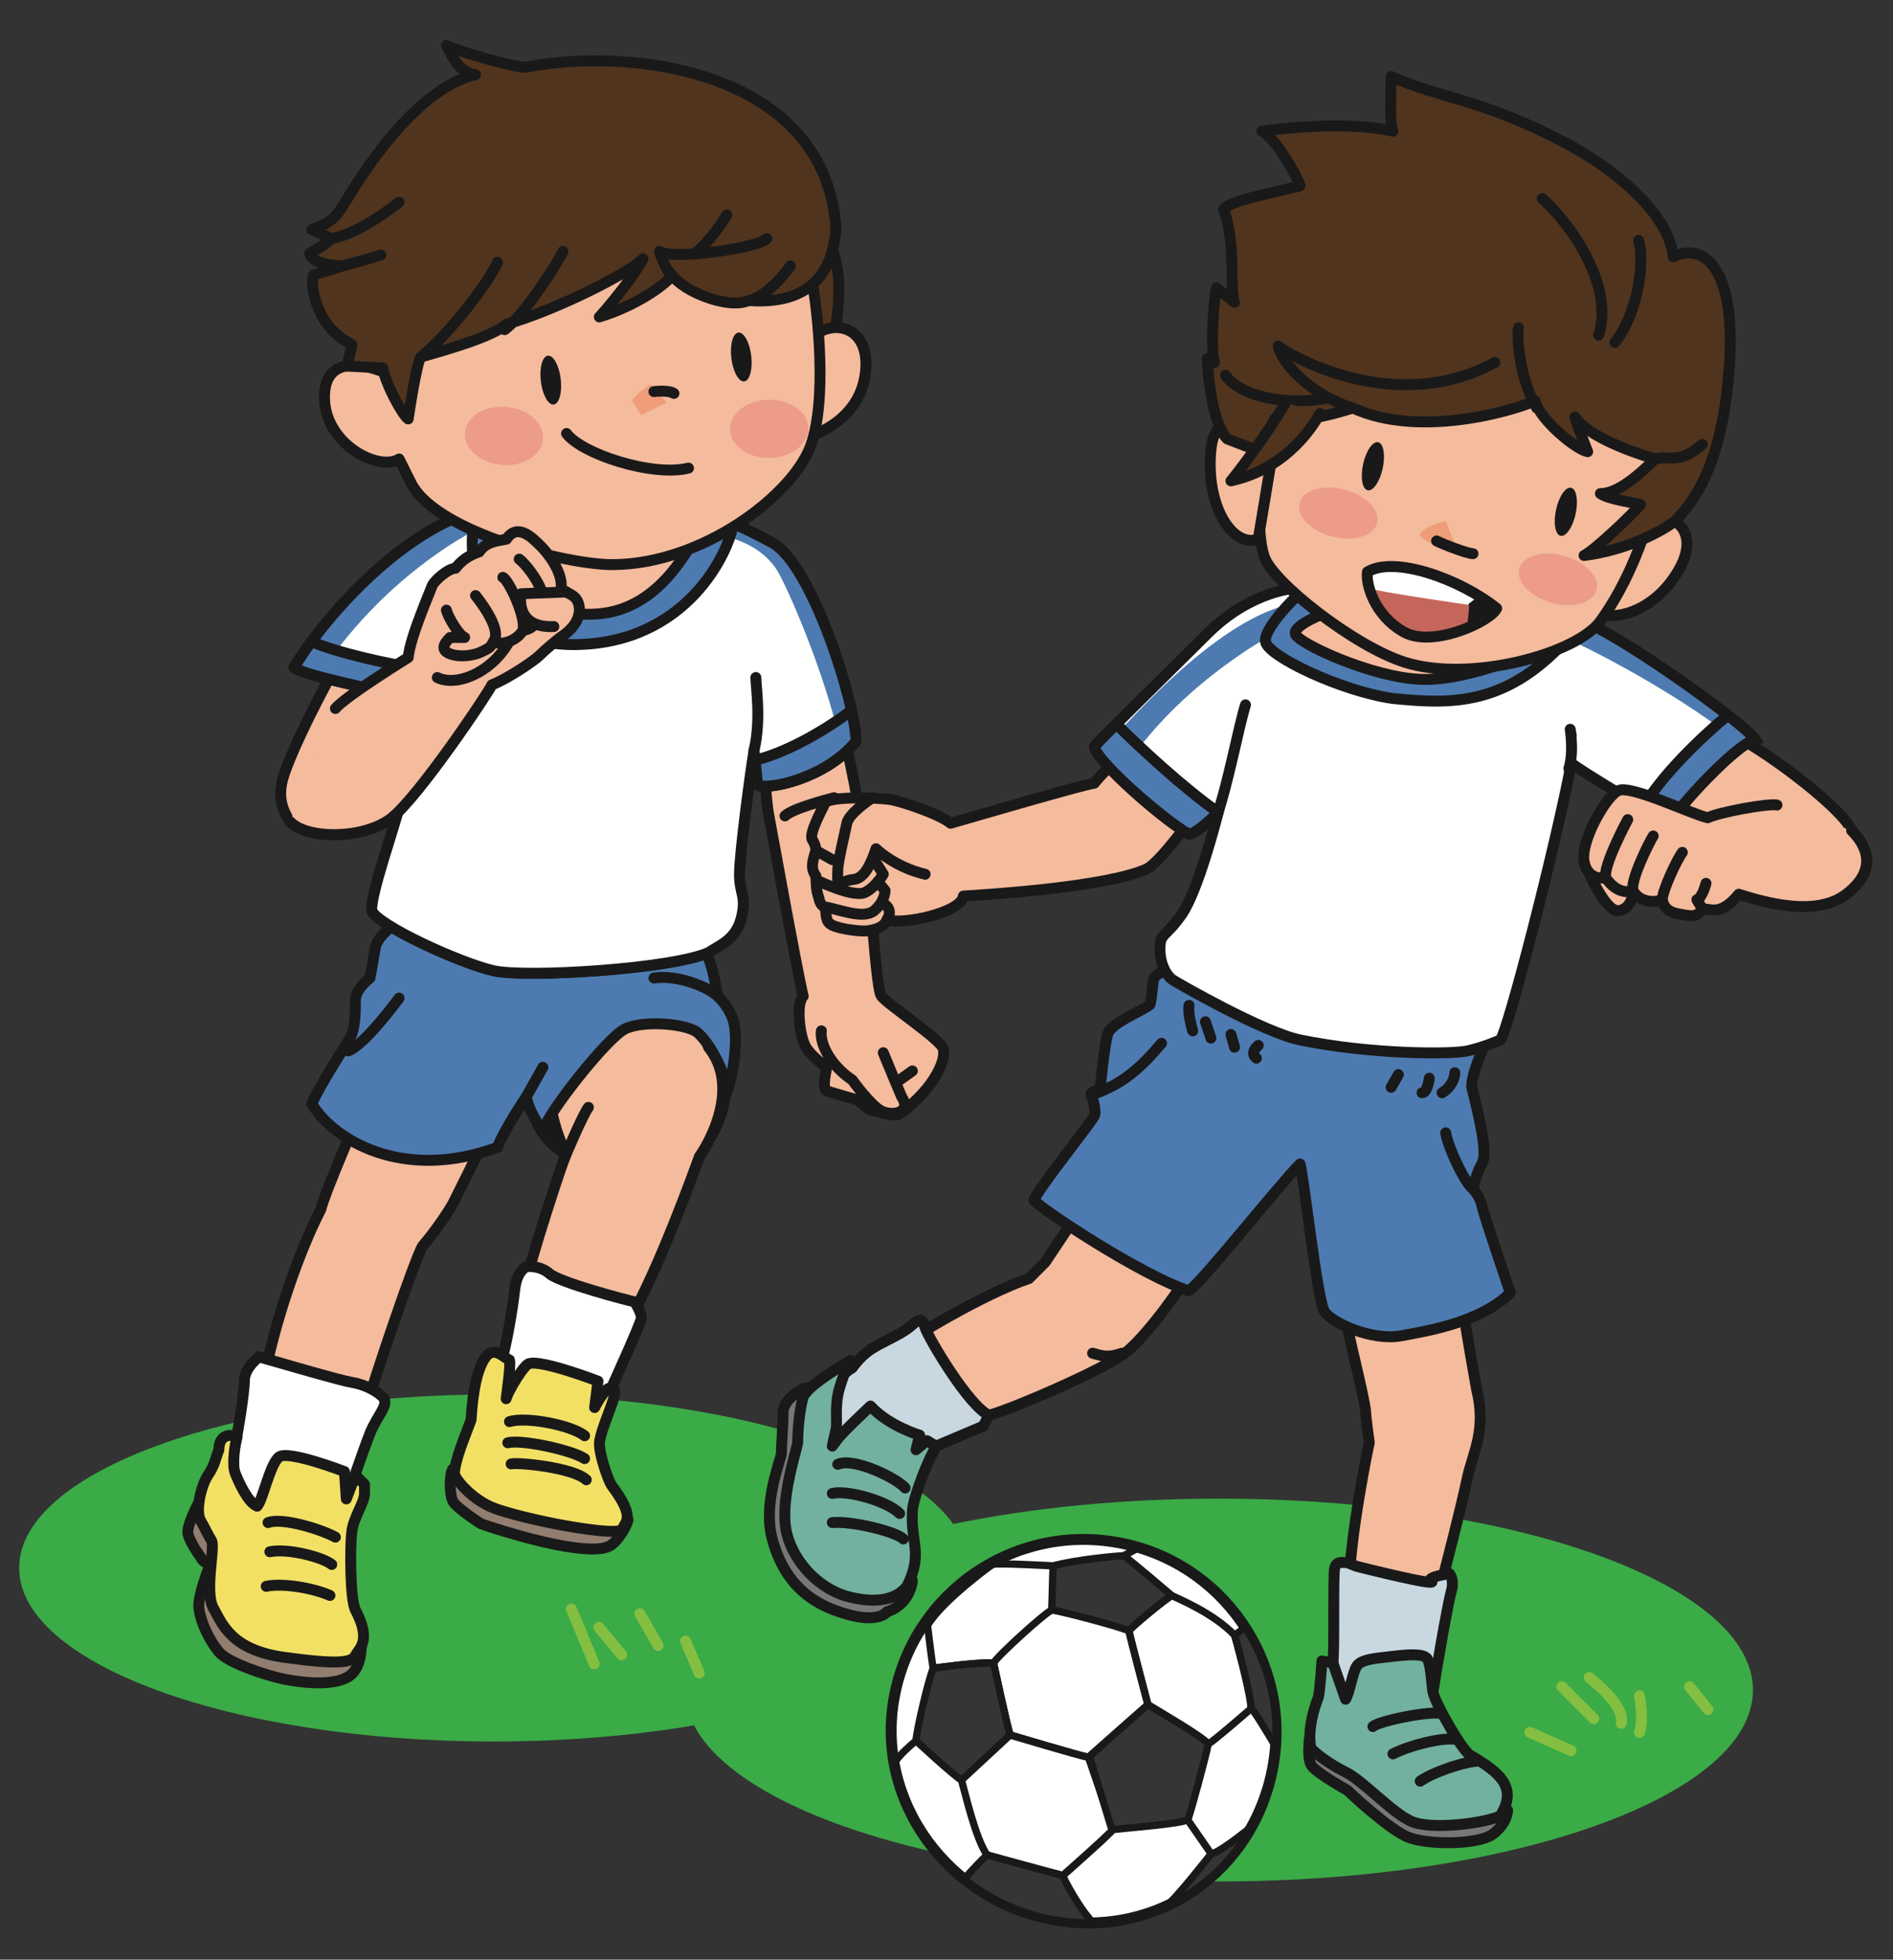 <?xml version="1.0" encoding="UTF-8"?>
<!DOCTYPE svg PUBLIC "-//W3C//DTD SVG 1.1//EN" "http://www.w3.org/Graphics/SVG/1.1/DTD/svg11.dtd">
<svg version="1.1" xmlns="http://www.w3.org/2000/svg" xmlns:xlink="http://www.w3.org/1999/xlink" x="0" y="0" width="260" height="269" viewBox="0, 0, 260, 269">
  <rect x="0" y="0" width="260" height="269" fill="#333333" stroke="none"/>
  <g id="Layer_1">
    <path d="M133.022,215.234 C133.022,228.39 103.833,239.055 67.826,239.055 C31.82,239.055 2.631,228.39 2.631,215.234 C2.631,202.077 31.82,191.413 67.826,191.413 C103.833,191.413 133.022,202.077 133.022,215.234" fill="#3AAB47"/>
    <path d="M240.765,231.994 C240.765,246.505 207.929,258.267 167.422,258.267 C126.916,258.267 94.08,246.505 94.08,231.994 C94.08,217.482 126.916,205.72 167.422,205.72 C207.929,205.72 240.765,217.482 240.765,231.994" fill="#3AAB47"/>
    <path d="M78.483,220.876 L81.618,228.398 M82.245,223.383 L85.379,227.144 M87.887,221.503 L90.394,225.891 M94.155,225.264 L96.036,229.652 M214.517,231.533 L218.905,235.921 M218.278,230.279 C218.278,230.279 223.293,234.04 222.666,236.548 M225.173,232.787 C225.173,232.787 225.8,235.921 225.173,237.801 M210.128,237.801 L215.771,240.309 M232.069,231.533 L234.577,234.667" fill-opacity="0" stroke="#84BF41" stroke-width="1.5" stroke-linecap="round" stroke-linejoin="round"/>
    <path d="M66.315,156.755 C66.065,157.505 62.815,164.005 62.315,165.005 C61.815,166.005 59.815,169.005 58.065,171.005 C57.065,172.505 51.315,189.505 50.065,194.005 C48.315,194.005 36.315,190.005 36.315,190.005 C36.065,188.505 39.315,175.255 44.065,166.005 C44.565,163.755 49.815,151.755 50.065,151.005 C51.065,151.255 65.065,157.255 66.315,156.755" fill="#F4BB9D"/>
    <path d="M66.315,156.755 C66.065,157.505 62.815,164.005 62.315,165.005 C61.815,166.005 59.815,169.005 58.065,171.005 C57.065,172.505 51.315,189.505 50.065,194.005 C48.315,194.005 36.315,190.005 36.315,190.005 C36.065,188.505 39.315,175.255 44.065,166.005 C44.565,163.755 49.815,151.755 50.065,151.005 C51.065,151.255 65.065,157.255 66.315,156.755 z" fill-opacity="0" stroke="#1A1919" stroke-width="1.5" stroke-linecap="round" stroke-linejoin="round"/>
    <path d="M35.565,186.255 C35.565,186.255 33.565,187.755 33.565,189.505 C33.565,191.255 32.565,197.255 32.315,198.255 C32.065,199.255 31.565,203.755 31.565,204.755 C31.565,205.755 35.065,211.505 36.565,211.255 C38.065,211.005 45.815,211.005 46.065,210.255 C46.315,209.505 49.815,199.255 50.815,196.755 C51.815,194.255 53.565,192.755 52.565,191.755 C51.565,190.755 49.815,190.005 48.315,189.755 C46.815,189.505 40.815,187.755 39.065,187.255 C37.315,186.755 35.565,186.255 35.565,186.255" fill="#FFFFFE"/>
    <path d="M35.565,186.255 C35.565,186.255 33.565,187.755 33.565,189.505 C33.565,191.255 32.565,197.255 32.315,198.255 C32.065,199.255 31.565,203.755 31.565,204.755 C31.565,205.755 35.065,211.505 36.565,211.255 C38.065,211.005 45.815,211.005 46.065,210.255 C46.315,209.505 49.815,199.255 50.815,196.755 C51.815,194.255 53.565,192.755 52.565,191.755 C51.565,190.755 49.815,190.005 48.315,189.755 C46.815,189.505 40.815,187.755 39.065,187.255 C37.315,186.755 35.565,186.255 35.565,186.255 z" fill-opacity="0" stroke="#1A1919" stroke-width="1.5"/>
    <path d="M73.815,154.255 C73.815,154.255 75.065,157.505 79.065,159.005 C80.565,159.505 95.565,159.505 97.815,155.755 C100.065,152.005 100.065,146.505 99.815,145.755 C99.565,145.005 75.815,142.505 75.315,143.255 C74.815,144.005 72.565,149.005 73.815,154.255" fill="#1A1919"/>
    <path d="M73.815,154.255 C73.815,154.255 75.065,157.505 79.065,159.005 C80.565,159.505 95.565,159.505 97.815,155.755 C100.065,152.005 100.065,146.505 99.815,145.755 C99.565,145.005 75.815,142.505 75.315,143.255 C74.815,144.005 72.565,149.005 73.815,154.255 z" fill-opacity="0" stroke="#1A1919" stroke-width="1.5" stroke-linecap="round" stroke-linejoin="round"/>
    <path d="M75.315,149.755 C75.315,150.755 76.315,156.005 77.815,158.255 C77.315,159.255 72.815,173.005 72.065,176.755 C74.065,179.505 84.315,181.755 86.315,181.505 C89.565,175.755 93.065,167.005 96.065,158.755 C97.815,156.255 101.565,149.005 97.315,143.755 C96.815,142.255 95.065,137.755 93.065,137.755 C91.065,137.755 79.565,133.005 75.315,149.755" fill="#F4BB9D"/>
    <path d="M75.315,149.755 C75.315,150.755 76.315,156.005 77.815,158.255 C77.315,159.255 72.815,173.005 72.065,176.755 C74.065,179.505 84.315,181.755 86.315,181.505 C89.565,175.755 93.065,167.005 96.065,158.755 C97.815,156.255 101.565,149.005 97.315,143.755 C96.815,142.255 95.065,137.755 93.065,137.755 C91.065,137.755 79.565,133.005 75.315,149.755 z" fill-opacity="0" stroke="#1A1919" stroke-width="1.5" stroke-linecap="round" stroke-linejoin="round"/>
    <path d="M54.565,126.505 C54.565,126.505 51.815,128.505 51.565,130.005 C51.315,131.505 50.815,134.255 50.815,134.255 C50.815,134.255 48.815,135.755 48.815,137.255 C48.815,138.755 48.815,141.255 48.065,142.505 C47.315,143.755 44.065,148.755 42.815,151.505 C45.815,156.505 55.315,162.255 68.315,157.505 C69.065,155.505 71.315,152.005 72.315,150.505 C72.315,151.505 73.565,154.005 74.565,155.255 C75.065,153.005 83.315,142.505 85.815,141.255 C88.315,140.005 94.315,140.505 95.815,141.755 C97.315,143.005 99.815,147.255 99.815,150.005 C100.815,147.255 101.315,142.755 100.815,140.505 C100.315,138.255 98.565,136.755 98.565,136.755 C98.315,135.505 97.815,131.505 96.315,129.755 C95.065,129.755 54.565,126.505 54.565,126.505" fill="#4D7BB1"/>
    <path d="M54.565,126.505 C54.565,126.505 51.815,128.505 51.565,130.005 C51.315,131.505 50.815,134.255 50.815,134.255 C50.815,134.255 48.815,135.755 48.815,137.255 C48.815,138.755 48.815,141.255 48.065,142.505 C47.315,143.755 44.065,148.755 42.815,151.505 C45.815,156.505 55.315,162.255 68.315,157.505 C69.065,155.505 71.315,152.005 72.315,150.505 C72.315,151.505 73.565,154.005 74.565,155.255 C75.065,153.005 83.315,142.505 85.815,141.255 C88.315,140.005 94.315,140.505 95.815,141.755 C97.315,143.005 99.815,147.255 99.815,150.005 C100.815,147.255 101.315,142.755 100.815,140.505 C100.315,138.255 98.565,136.755 98.565,136.755 C98.315,135.505 97.815,131.505 96.315,129.755 C95.065,129.755 54.565,126.505 54.565,126.505 z M54.815,137.005 C54.815,137.005 50.065,143.505 47.815,144.255 M74.565,146.505 L72.315,150.505 M89.815,134.255 C93.065,133.755 97.315,135.505 98.565,136.755 M80.815,152.005 C80.065,153.005 77.815,158.255 77.315,159.505" fill-opacity="0" stroke="#1A1919" stroke-width="1.5" stroke-linecap="round" stroke-linejoin="round"/>
    <path d="M68.829,186.926 C69.517,184.993 70.434,179.43 70.664,177.255 C70.893,175.079 71.581,174.352 72.269,173.87 C72.269,173.87 74.104,173.628 75.479,174.837 C76.855,176.046 86.029,178.464 87.176,178.706 C87.176,178.706 88.093,180.157 88.093,180.882 C88.093,181.607 83.277,192.005 82.36,194.18 C81.442,196.357 72.04,194.18 70.434,193.939 C68.829,193.698 67.912,191.038 67.912,190.312 C67.912,189.587 68.829,186.926 68.829,186.926" fill="#FFFFFE"/>
    <path d="M68.829,186.926 C69.517,184.993 70.434,179.43 70.664,177.255 C70.893,175.079 71.581,174.352 72.269,173.87 C72.269,173.87 74.104,173.628 75.479,174.837 C76.855,176.046 86.029,178.464 87.176,178.706 C87.176,178.706 88.093,180.157 88.093,180.882 C88.093,181.607 83.277,192.005 82.36,194.18 C81.442,196.357 72.04,194.18 70.434,193.939 C68.829,193.698 67.912,191.038 67.912,190.312 C67.912,189.587 68.829,186.926 68.829,186.926 z" fill-opacity="0" stroke="#1A1919" stroke-width="1.5"/>
    <path d="M62.178,201.676 C61.719,202.402 61.719,205.062 62.178,206.029 C62.637,206.997 66.077,209.173 66.077,209.173 C66.077,209.173 71.581,211.107 76.626,212.074 C81.671,213.042 83.277,212.558 83.965,212.074 C84.653,211.59 85.8,210.14 86.258,208.689 C86.717,207.238 63.096,200.71 62.178,201.676" fill="#917E70"/>
    <path d="M62.178,201.676 C61.719,202.402 61.719,205.062 62.178,206.029 C62.637,206.997 66.077,209.173 66.077,209.173 C66.077,209.173 71.581,211.107 76.626,212.074 C81.671,213.042 83.277,212.558 83.965,212.074 C84.653,211.59 85.8,210.14 86.258,208.689 C86.717,207.238 63.096,200.71 62.178,201.676 z" fill-opacity="0" stroke="#1A1919" stroke-width="1.5" stroke-linecap="round" stroke-linejoin="round"/>
    <path d="M69.975,186.684 C69.288,186.443 67.912,184.751 66.765,186.202 C65.618,187.652 64.93,190.796 64.701,194.907 C64.013,196.84 62.407,200.467 62.407,202.402 C63.096,203.852 65.159,205.788 67.224,206.755 C69.288,207.721 74.791,208.93 77.544,209.415 C80.295,209.898 84.882,210.624 85.57,209.898 C85.57,208.93 87.634,208.689 83.965,203.852 C83.506,203.128 82.13,199.258 82.36,197.807 C82.589,196.357 83.735,193.698 84.194,192.247 C84.653,190.796 84.424,190.553 83.735,190.553 C83.047,190.553 81.671,193.214 81.671,193.214 L82.13,189.587 C82.13,189.587 74.562,186.684 72.728,187.169 C72.04,187.169 69.746,191.038 69.517,192.005 C69.517,192.005 70.205,187.169 69.975,186.684" fill="#F2E065"/>
    <path d="M69.975,186.684 C69.288,186.443 67.912,184.751 66.765,186.202 C65.618,187.652 64.93,190.796 64.701,194.907 C64.013,196.84 62.407,200.467 62.407,202.402 C63.096,203.852 65.159,205.788 67.224,206.755 C69.288,207.721 74.791,208.93 77.544,209.415 C80.295,209.898 84.882,210.624 85.57,209.898 C85.57,208.93 87.634,208.689 83.965,203.852 C83.506,203.128 82.13,199.258 82.36,197.807 C82.589,196.357 83.735,193.698 84.194,192.247 C84.653,190.796 84.424,190.553 83.735,190.553 C83.047,190.553 81.671,193.214 81.671,193.214 L82.13,189.587 C82.13,189.587 74.562,186.684 72.728,187.169 C72.04,187.169 69.746,191.038 69.517,192.005 C69.517,192.005 70.205,187.169 69.975,186.684 z M69.975,195.148 C72.269,194.423 78.461,195.632 80.295,197.083 M69.746,198.049 C71.581,197.566 78.461,199.016 80.295,200.225 M70.205,200.952 C71.122,200.71 78.69,201.434 80.525,203.128" fill-opacity="0" stroke="#1A1919" stroke-width="1.5" stroke-linecap="round" stroke-linejoin="round"/>
    <path d="M53.815,112.255 C50.065,115.255 42.065,115.255 39.815,112.755 C38.815,111.255 38.159,109.468 38.815,107.005 C39.815,103.255 45.065,93.005 47.565,89.005 L61.815,89.755 C61.815,89.755 61.815,89.005 61.815,89.755 C61.815,90.505 57.815,107.505 53.815,112.255" fill="#F4BB9D"/>
    <path d="M53.815,112.255 C50.065,115.255 42.065,115.255 39.815,112.755 C38.815,111.255 38.159,109.468 38.815,107.005 C39.815,103.255 45.065,93.005 47.565,89.005 L61.815,89.755 C61.815,89.755 61.815,89.005 61.815,89.755 C61.815,90.505 57.815,107.505 53.815,112.255 z" fill-opacity="0" stroke="#1A1919" stroke-width="1.5" stroke-linecap="round" stroke-linejoin="round"/>
    <path d="M105.065,106.255 C105.065,107.005 105.315,110.505 105.565,111.755 C105.815,113.005 109.315,132.505 110.315,136.755 C109.315,137.755 109.815,142.005 110.565,143.505 C111.315,145.005 113.565,146.505 113.565,146.505 C113.565,146.505 112.815,149.505 113.565,149.755 C114.315,150.005 117.815,151.005 117.815,151.005 L119.315,152.255 C119.315,152.255 122.565,153.255 123.315,153.005 C124.065,152.755 126.565,150.505 127.815,148.755 C129.065,147.005 129.815,145.255 129.565,144.005 C129.315,142.755 122.065,138.005 121.065,136.755 C120.065,135.505 119.315,114.005 117.565,109.005 C117.565,108.255 116.065,101.505 116.065,101.505 L105.065,106.255" fill="#F4BB9D"/>
    <path d="M105.065,106.255 C105.065,107.005 105.315,110.505 105.565,111.755 C105.815,113.005 109.315,132.505 110.315,136.755 C109.315,137.755 109.815,142.005 110.565,143.505 C111.315,145.005 113.565,146.505 113.565,146.505 C113.565,146.505 112.815,149.505 113.565,149.755 C114.315,150.005 117.815,151.005 117.815,151.005 L119.315,152.255 C119.315,152.255 122.565,153.255 123.315,153.005 C124.065,152.755 126.565,150.505 127.815,148.755 C129.065,147.005 129.815,145.255 129.565,144.005 C129.315,142.755 122.065,138.005 121.065,136.755 C120.065,135.505 119.315,114.005 117.565,109.005 C117.565,108.255 116.065,101.505 116.065,101.505 L105.065,106.255 z M107.815,112.005 C108.815,111.005 113.565,109.755 114.565,109.505 M112.815,141.505 C112.565,143.255 114.065,146.255 117.065,148.255 C117.065,148.255 119.565,151.755 121.065,152.505 C122.565,153.255 125.315,152.755 123.815,150.505 C123.815,150.505 121.815,145.755 121.315,144.505 M125.315,147.005 L123.565,148.255" fill-opacity="0" stroke="#1A1919" stroke-width="1.5" stroke-linecap="round" stroke-linejoin="round"/>
    <path d="M63.315,70.755 C52.609,74.984 43.18,86.817 40.407,91.623 C41.907,92.873 54.98,95.31 57.23,96.06 C56.98,96.81 56.315,105.005 55.065,110.005 C54.208,113.435 50.815,123.005 51.065,125.005 C51.815,127.005 63.315,132.255 67.815,133.255 C72.315,134.255 92.315,133.005 97.315,130.755 C98.815,129.755 101.065,129.005 101.815,126.005 C102.565,123.005 101.565,122.755 101.565,120.005 C101.565,117.255 103.065,106.005 103.565,103.005 L104.065,107.755 C105.565,108.505 113.565,106.755 117.565,101.755 C117.565,96.755 111.565,77.505 106.065,74.505 C100.565,71.505 94.565,69.005 88.315,68.755 C82.065,68.505 68.628,68.656 63.315,70.755" fill="#FFFFFE"/>
    <path d="M63.315,70.755 C52.609,74.984 43.18,86.817 40.407,91.623 C41.907,92.873 54.98,95.31 57.23,96.06 C56.98,96.81 56.315,105.005 55.065,110.005 C54.208,113.435 50.815,123.005 51.065,125.005 C51.815,127.005 63.315,132.255 67.815,133.255 C72.315,134.255 92.315,133.005 97.315,130.755 C98.815,129.755 101.065,129.005 101.815,126.005 C102.565,123.005 101.565,122.755 101.565,120.005 C101.565,117.255 103.065,106.005 103.565,103.005 L104.065,107.755 C105.565,108.505 113.565,106.755 117.565,101.755 C117.565,96.755 111.565,77.505 106.065,74.505 C100.565,71.505 94.565,69.005 88.315,68.755 C82.065,68.505 68.628,68.656 63.315,70.755 z" fill-opacity="0" stroke="#1A1919" stroke-width="1.5" stroke-linecap="round" stroke-linejoin="round"/>
    <path d="M63.315,70.755 C52.609,74.984 43.18,86.817 40.407,91.623 C41.907,92.873 54.98,95.31 57.23,96.06 C56.98,96.81 56.315,105.005 55.065,110.005 C54.208,113.435 50.815,123.005 51.065,125.005 C51.815,127.005 63.315,132.255 67.815,133.255 C72.315,134.255 92.315,133.005 97.315,130.755 C98.815,129.755 101.065,129.005 101.815,126.005 C102.565,123.005 101.565,122.755 101.565,120.005 C101.565,117.255 103.065,106.005 103.565,103.005 L104.065,107.755 C105.565,108.505 113.565,106.755 117.565,101.755 C117.565,96.755 111.565,77.505 106.065,74.505 C100.565,71.505 94.565,69.005 88.315,68.755 C82.065,68.505 68.628,68.656 63.315,70.755" fill="#FFFFFE"/>
    <path d="M40.407,91.623 C40.814,91.962 42.076,92.389 43.739,92.845 C52.394,79.423 64.466,73.126 65.365,72.766 L66.104,71.102 L64.379,70.392 C63.997,70.506 63.64,70.626 63.315,70.755 C52.609,74.984 43.18,86.817 40.407,91.623" fill="#4D7BB1"/>
    <path d="M117.565,101.755 C117.565,96.755 111.565,77.505 106.065,74.505 C104.26,73.52 102.396,72.601 100.492,71.786 L99.752,73.691 C100.676,73.876 104.928,74.985 106.961,78.682 C108.938,82.277 114.225,94.946 115.706,103.633 C116.382,103.065 117.014,102.444 117.565,101.755" fill="#4D7BB1"/>
    <path d="M63.315,70.755 C52.609,74.984 43.18,86.817 40.407,91.623 C41.907,92.873 54.98,95.31 57.23,96.06 C56.98,96.81 56.315,105.005 55.065,110.005 C54.208,113.435 50.815,123.005 51.065,125.005 C51.815,127.005 63.315,132.255 67.815,133.255 C72.315,134.255 92.315,133.005 97.315,130.755 C98.815,129.755 101.065,129.005 101.815,126.005 C102.565,123.005 101.565,122.755 101.565,120.005 C101.565,117.255 103.065,106.005 103.565,103.005 L104.065,107.755 C105.565,108.505 113.565,106.755 117.565,101.755 C117.565,96.755 111.565,77.505 106.065,74.505 C100.565,71.505 94.565,69.005 88.315,68.755 C82.065,68.505 68.628,68.656 63.315,70.755 z" fill-opacity="0" stroke="#1A1919" stroke-width="1.5" stroke-linecap="round" stroke-linejoin="round"/>
    <path d="M65.18,71.472 C64.44,74.06 63.702,88.666 79.046,88.481 C94.39,88.296 100.121,75.724 100.676,72.026 C100.676,72.026 84.777,65.001 83.298,64.817 C81.819,64.632 66.29,69.809 65.18,71.472" fill="#4D7BB1"/>
    <path d="M65.18,71.472 C64.44,74.06 63.702,88.666 79.046,88.481 C94.39,88.296 100.121,75.724 100.676,72.026 C100.676,72.026 84.777,65.001 83.298,64.817 C81.819,64.632 66.29,69.809 65.18,71.472 z" fill-opacity="0" stroke="#1A1919" stroke-width="1.5" stroke-linecap="round" stroke-linejoin="round"/>
    <path d="M95.565,73.755 C94.065,76.005 90.315,83.505 82.315,84.255 C72.579,85.167 71.065,77.005 70.565,72.755 C72.565,73.255 93.565,74.255 95.565,73.755" fill="#F4BB9D"/>
    <path d="M95.565,73.755 C94.065,76.005 90.315,83.505 82.315,84.255 C72.579,85.167 71.065,77.005 70.565,72.755 C72.565,73.255 93.565,74.255 95.565,73.755 z" fill-opacity="0" stroke="#1A1919" stroke-width="1.5" stroke-linecap="round" stroke-linejoin="round"/>
    <path d="M113.315,32.255 C116.605,37.189 114.654,44.91 114.565,46.505 L109.565,47.255 C109.565,47.255 107.315,35.505 106.565,34.505 C105.815,33.505 113.315,32.255 113.315,32.255" fill="#50341D"/>
    <path d="M113.315,32.255 C116.605,37.189 114.654,44.91 114.565,46.505 L109.565,47.255 C109.565,47.255 107.315,35.505 106.565,34.505 C105.815,33.505 113.315,32.255 113.315,32.255 z" fill-opacity="0" stroke="#1A1919" stroke-width="1.5" stroke-linecap="round" stroke-linejoin="round"/>
    <path d="M111.315,46.505 C114.315,43.505 119.815,44.755 118.815,51.505 C117.815,58.255 110.815,60.005 110.815,60.005 L111.315,46.505" fill="#F4BB9D"/>
    <path d="M111.315,46.505 C114.315,43.505 119.815,44.755 118.815,51.505 C117.815,58.255 110.815,60.005 110.815,60.005 L111.315,46.505 z" fill-opacity="0" stroke="#1A1919" stroke-width="1.5" stroke-linecap="round" stroke-linejoin="round"/>
    <path d="M57.785,91.808 C53.341,91.195 46.243,89.567 42.781,88.08 C41.763,89.456 40.952,90.678 40.407,91.623 C41.707,92.707 51.695,94.68 55.801,95.676 C55.884,95.685 55.936,95.691 55.936,95.691 L57.785,91.808" fill="#4D7BB1"/>
    <path d="M57.785,91.808 C53.341,91.195 46.243,89.567 42.781,88.08 C41.763,89.456 40.952,90.678 40.407,91.623 C41.707,92.707 51.695,94.68 55.801,95.676 C55.884,95.685 55.936,95.691 55.936,95.691 L57.785,91.808 z" fill-opacity="0" stroke="#1A1919" stroke-width="1.5" stroke-linecap="round" stroke-linejoin="round"/>
    <path d="M111.565,38.755 C112.315,42.755 113.653,54.942 111.315,61.255 C108.815,68.005 96.407,77.505 84.065,77.505 C78.065,77.505 60.315,73.255 56.565,66.505 L54.815,63.005 C52.065,64.755 44.565,61.005 44.565,54.505 C44.565,48.005 51.565,50.505 53.065,51.255 C52.315,46.505 60.065,31.255 72.065,26.505 C84.065,21.755 106.065,20.255 111.565,38.755" fill="#F4BB9D"/>
    <path d="M111.565,38.755 C112.315,42.755 113.653,54.942 111.315,61.255 C108.815,68.005 96.407,77.505 84.065,77.505 C78.065,77.505 60.315,73.255 56.565,66.505 L54.815,63.005 C52.065,64.755 44.565,61.005 44.565,54.505 C44.565,48.005 51.565,50.505 53.065,51.255 C52.315,46.505 60.065,31.255 72.065,26.505 C84.065,21.755 106.065,20.255 111.565,38.755 z" fill-opacity="0" stroke="#1A1919" stroke-width="1.5" stroke-linecap="round" stroke-linejoin="round"/>
    <path d="M77.014,52.013 C77.236,53.863 76.805,55.437 76.051,55.528 C75.298,55.618 74.506,54.192 74.283,52.341 C74.061,50.491 74.491,48.917 75.245,48.826 C75.999,48.736 76.791,50.162 77.014,52.013" fill="#1A1919"/>
    <path d="M103.181,48.84 C103.403,50.691 102.972,52.265 102.218,52.356 C101.465,52.446 100.673,51.019 100.45,49.169 C100.228,47.318 100.658,45.744 101.412,45.654 C102.166,45.563 102.958,46.99 103.181,48.84" fill="#1A1919"/>
    <path d="M86.815,55.005 C87.065,54.255 89.315,52.755 89.315,52.755 L91.565,55.255 L88.065,57.005 L86.815,55.005" fill="#EE9D78"/>
    <path d="M47.565,50.255 L52.565,50.505 C53.065,53.005 55.315,57.005 56.065,57.505 C56.315,55.755 57.315,49.505 57.815,49.005 C61.315,48.005 67.565,46.255 69.565,44.505 C76.565,42.505 86.815,37.255 88.315,35.505 C87.065,38.005 83.065,42.755 82.315,43.505 C87.315,42.005 91.565,39.005 92.315,37.755 C93.815,40.005 100.065,42.505 102.815,41.255 C112.815,42.005 114.565,35.505 114.815,31.255 C113.315,10.005 87.315,6.255 72.065,9.255 C69.815,9.005 63.565,7.255 61.315,6.255 C61.815,7.005 62.815,10.005 65.315,10.255 C56.565,12.255 48.815,25.505 47.565,27.505 C46.315,29.505 45.815,30.505 42.815,31.505 L45.565,32.755 C44.065,34.005 43.815,34.005 42.565,34.755 C42.565,36.005 45.565,36.505 47.065,36.505 L43.065,37.755 C42.565,38.505 43.065,44.755 48.315,47.255 C48.315,47.255 48.065,49.005 47.565,50.255" fill="#50341D"/>
    <path d="M47.565,50.255 L52.565,50.505 C53.065,53.005 55.315,57.005 56.065,57.505 C56.315,55.755 57.315,49.505 57.815,49.005 C61.315,48.005 67.565,46.255 69.565,44.505 C76.565,42.505 86.815,37.255 88.315,35.505 C87.065,38.005 83.065,42.755 82.315,43.505 C87.315,42.005 91.565,39.005 92.315,37.755 C93.815,40.005 100.065,42.505 102.815,41.255 C112.815,42.005 114.565,35.505 114.815,31.255 C113.315,10.005 87.315,6.255 72.065,9.255 C69.815,9.005 63.565,7.255 61.315,6.255 C61.815,7.005 62.815,10.005 65.315,10.255 C56.565,12.255 48.815,25.505 47.565,27.505 C46.315,29.505 45.815,30.505 42.815,31.505 L45.565,32.755 C44.065,34.005 43.815,34.005 42.565,34.755 C42.565,36.005 45.565,36.505 47.065,36.505 L43.065,37.755 C42.565,38.505 43.065,44.755 48.315,47.255 C48.315,47.255 48.065,49.005 47.565,50.255 z M89.815,53.755 C89.815,53.755 91.815,53.505 92.565,54.005 M77.815,59.505 C79.815,62.255 89.565,65.505 94.565,64.255 M105.315,32.755 C104.315,34.005 92.315,35.755 90.565,34.505 C90.565,34.505 91.315,37.005 92.315,37.755 M108.565,36.505 C108.065,37.255 105.315,40.755 102.815,41.255 M99.815,29.505 C99.315,30.505 97.065,33.505 95.815,34.505 M68.315,36.005 C67.315,38.505 61.815,45.755 57.815,49.005 M77.315,34.505 C76.815,35.755 72.065,43.255 69.315,45.255 M47.065,36.505 C48.815,36.005 50.815,35.505 52.315,35.005 M45.565,32.755 C48.065,32.255 51.315,30.505 54.815,27.755" fill-opacity="0" stroke="#1A1919" stroke-width="1.5" stroke-linecap="round" stroke-linejoin="round"/>
    <path d="M46.065,97.255 C47.565,95.505 56.065,90.255 56.065,90.255 C56.315,87.505 59.065,81.255 59.315,80.505 C59.565,79.755 61.565,78.005 62.565,78.005 C63.315,77.005 64.315,76.255 65.815,75.755 C66.815,74.255 68.565,74.255 69.565,74.005 C71.065,71.755 73.065,73.755 74.315,75.005 C75.565,76.255 77.315,78.755 77.065,80.755 C77.815,81.505 78.815,81.505 79.315,82.505 C79.815,83.505 79.815,85.505 77.315,87.255 C76.565,87.755 74.815,89.255 74.065,90.005 C73.315,90.755 69.565,93.255 67.565,94.005 C66.815,95.505 57.565,109.255 53.815,112.255 C50.065,115.255 42.065,115.255 39.815,112.755" fill="#F4BB9D"/>
    <path d="M46.065,97.255 C47.565,95.505 56.065,90.255 56.065,90.255 C56.315,87.505 59.065,81.255 59.315,80.505 C59.565,79.755 61.565,78.005 62.565,78.005 C63.315,77.005 64.315,76.255 65.815,75.755 C66.815,74.255 68.565,74.255 69.565,74.005 C71.065,71.755 73.065,73.755 74.315,75.005 C75.565,76.255 77.315,78.755 77.065,80.755 C77.815,81.505 78.815,81.505 79.315,82.505 C79.815,83.505 79.815,85.505 77.315,87.255 C76.565,87.755 74.815,89.255 74.065,90.005 C73.315,90.755 69.565,93.255 67.565,94.005 C66.815,95.505 57.565,109.255 53.815,112.255 C50.065,115.255 42.065,115.255 39.815,112.755 M61.315,83.755 C61.565,84.755 63.065,87.255 63.815,87.505 L61.815,87.505 C60.815,88.505 60.565,89.255 61.815,89.755 C63.065,90.255 65.065,90.005 66.065,89.505 C67.065,89.005 67.315,89.005 67.815,88.005 C68.565,88.755 71.065,88.005 71.815,86.505 C72.565,86.505 73.565,86.005 74.065,84.505 C75.065,83.755 77.315,81.755 77.065,80.755 M65.315,81.755 C65.315,81.755 69.065,86.255 67.815,88.005 M69.065,79.255 C69.815,79.505 72.315,84.755 71.815,86.505 M71.315,76.755 C72.065,77.255 75.065,80.755 74.815,83.505" fill-opacity="0" stroke="#1A1919" stroke-width="1.5" stroke-linecap="round" stroke-linejoin="round"/>
    <path d="M77.815,81.255 L71.565,81.505 C71.565,81.505 70.565,86.255 76.065,86.005" fill="#F4BB9D"/>
    <path d="M77.815,81.255 L71.565,81.505 C71.565,81.505 70.565,86.255 76.065,86.005 M60.065,93.005 C62.565,94.255 67.315,92.505 69.815,88.255 M103.815,93.005 C103.815,94.255 104.565,98.755 103.565,103.005" fill-opacity="0" stroke="#1A1919" stroke-width="1.5" stroke-linecap="round" stroke-linejoin="round"/>
    <path d="M74.574,60.335 C74.367,62.534 71.802,64.09 68.847,63.811 C65.891,63.532 63.664,61.523 63.872,59.323 C64.08,57.124 66.644,55.567 69.599,55.847 C72.555,56.126 74.782,58.135 74.574,60.335" fill="#ED9C89"/>
    <path d="M111.013,58.791 C111.044,61 108.662,62.824 105.694,62.865 C102.725,62.906 100.294,61.149 100.264,58.94 C100.234,56.731 102.614,54.907 105.583,54.866 C108.552,54.824 110.982,56.583 111.013,58.791" fill="#ED9C89"/>
    <path d="M104.065,107.755 C105.565,108.505 113.565,106.755 117.565,101.755 C117.565,100.796 117.343,99.31 116.948,97.518 C114.252,99.576 108.732,103.124 103.708,104.359 L104.065,107.755" fill="#4D7BB1"/>
    <path d="M104.065,107.755 C105.565,108.505 113.565,106.755 117.565,101.755 C117.565,100.796 117.343,99.31 116.948,97.518 C114.252,99.576 108.732,103.124 103.708,104.359 L104.065,107.755 z" fill-opacity="0" stroke="#1A1919" stroke-width="1.5" stroke-linecap="round" stroke-linejoin="round"/>
    <path d="M29.565,213.005 C29.565,213.005 27.065,218.755 27.315,220.755 C27.565,222.755 28.815,225.255 30.065,226.755 C31.315,228.255 36.565,230.005 39.065,230.505 C41.565,231.005 46.065,231.505 48.065,230.005 C50.065,228.505 49.565,224.755 49.565,224.755 L29.565,213.005" fill="#917E70"/>
    <path d="M29.565,213.005 C29.565,213.005 27.065,218.755 27.315,220.755 C27.565,222.755 28.815,225.255 30.065,226.755 C31.315,228.255 36.565,230.005 39.065,230.505 C41.565,231.005 46.065,231.505 48.065,230.005 C50.065,228.505 49.565,224.755 49.565,224.755 L29.565,213.005 z" fill-opacity="0" stroke="#1A1919" stroke-width="1.5" stroke-linecap="round" stroke-linejoin="round"/>
    <path d="M27.815,205.255 C27.815,205.255 27.69,205.478 27.501,205.836 C26.892,206.992 25.624,209.55 25.815,210.505 C26.065,211.755 27.565,213.755 27.565,213.755 C27.565,213.755 28.065,215.005 29.065,214.255 C30.065,213.505 30.565,209.505 30.565,209.505 L27.815,205.255" fill="#917E70"/>
    <path d="M27.815,205.255 C27.815,205.255 27.69,205.478 27.501,205.836 C26.892,206.992 25.624,209.55 25.815,210.505 C26.065,211.755 27.565,213.755 27.565,213.755 C27.565,213.755 28.065,215.005 29.065,214.255 C30.065,213.505 30.565,209.505 30.565,209.505 L27.815,205.255 z" fill-opacity="0" stroke="#1A1919" stroke-width="1.5" stroke-linecap="round" stroke-linejoin="round"/>
    <path d="M32.565,197.255 C31.565,196.755 30.065,197.005 30.065,199.005 C29.565,200.255 29.565,201.005 28.565,202.505 C27.565,204.005 26.815,207.505 27.565,208.755 C28.141,209.714 28.315,210.255 29.065,211.505 C29.565,212.505 28.065,218.505 29.315,220.755 C30.565,223.005 31.815,226.505 39.065,227.505 C46.315,228.505 48.315,228.255 48.815,227.255 C49.315,226.255 51.065,225.255 48.815,221.005 C48.065,219.505 48.065,212.255 48.315,210.255 C48.565,208.255 50.065,206.255 50.065,205.005 C50.065,203.755 50.065,203.755 50.065,203.755 L48.815,202.505 L47.565,205.755 L47.315,202.005 C47.315,202.005 39.565,199.005 38.315,200.005 C37.065,201.005 36.065,206.005 35.315,206.755 C34.065,206.255 32.815,203.505 32.315,202.255 C31.815,201.005 32.315,198.005 32.565,197.255" fill="#F2E065"/>
    <path d="M32.565,197.255 C31.565,196.755 30.065,197.005 30.065,199.005 C29.565,200.255 29.565,201.005 28.565,202.505 C27.565,204.005 26.815,207.505 27.565,208.755 C28.141,209.714 28.315,210.255 29.065,211.505 C29.565,212.505 28.065,218.505 29.315,220.755 C30.565,223.005 31.815,226.505 39.065,227.505 C46.315,228.505 48.315,228.255 48.815,227.255 C49.315,226.255 51.065,225.255 48.815,221.005 C48.065,219.505 48.065,212.255 48.315,210.255 C48.565,208.255 50.065,206.255 50.065,205.005 C50.065,203.755 50.065,203.755 50.065,203.755 L48.815,202.505 L47.565,205.755 L47.315,202.005 C47.315,202.005 39.565,199.005 38.315,200.005 C37.065,201.005 36.065,206.005 35.315,206.755 C34.065,206.255 32.815,203.505 32.315,202.255 C31.815,201.005 32.315,198.005 32.565,197.255 z M36.815,209.005 C38.815,208.255 44.315,210.005 46.065,211.005 M37.065,213.005 C39.565,212.505 44.315,213.755 45.565,214.755 M36.565,217.755 C38.815,217.255 43.065,218.005 45.315,219.005" fill-opacity="0" stroke="#1A1919" stroke-width="1.5" stroke-linecap="round" stroke-linejoin="round"/>
    <path d="M197.315,220.005 C198.815,214.005 200.315,208.505 201.565,202.755 C202.29,199.422 204.199,196.29 202.815,190.755 C202.565,189.255 201.315,182.505 201.065,180.255 L184.815,180.505 C184.815,182.005 187.315,191.255 187.565,193.755 C187.565,194.505 188.065,198.005 188.065,198.005 C188.065,198.005 185.315,211.005 185.315,218.005 C185.315,218.005 194.815,220.755 197.315,220.005" fill="#F4BB9D"/>
    <path d="M197.315,220.005 C198.815,214.005 200.315,208.505 201.565,202.755 C202.29,199.422 204.199,196.29 202.815,190.755 C202.565,189.255 201.315,182.505 201.065,180.255 L184.815,180.505 C184.815,182.005 187.315,191.255 187.565,193.755 C187.565,194.505 188.065,198.005 188.065,198.005 C188.065,198.005 185.315,211.005 185.315,218.005 C185.315,218.005 194.815,220.755 197.315,220.005 z" fill-opacity="0" stroke="#1A1919" stroke-width="1.5" stroke-linecap="round" stroke-linejoin="round"/>
    <path d="M185.065,214.505 C184.315,214.505 183.565,214.255 183.315,215.255 C183.065,216.255 183.315,226.505 183.065,228.255 C182.815,230.005 183.565,234.255 184.815,234.755 C186.065,235.255 192.315,233.505 192.315,233.505 C192.315,233.505 196.565,234.005 196.815,232.255 C197.065,230.505 198.815,220.255 199.315,218.505 C199.815,216.755 199.065,216.005 199.065,216.005 C199.065,216.005 195.815,216.505 196.565,217.005 C198.021,217.975 186.315,215.005 186.315,215.005 L185.065,214.505" fill="#C9D7E1"/>
    <path d="M185.065,214.505 C184.315,214.505 183.565,214.255 183.315,215.255 C183.065,216.255 183.315,226.505 183.065,228.255 C182.815,230.005 183.565,234.255 184.815,234.755 C186.065,235.255 192.315,233.505 192.315,233.505 C192.315,233.505 196.565,234.005 196.815,232.255 C197.065,230.505 198.815,220.255 199.315,218.505 C199.815,216.755 199.065,216.005 199.065,216.005 C199.065,216.005 195.815,216.505 196.565,217.005 C198.021,217.975 186.315,215.005 186.315,215.005 L185.065,214.505 z" fill-opacity="0" stroke="#1A1919" stroke-width="1.5" stroke-linecap="round" stroke-linejoin="round"/>
    <path d="M179.815,238.755 C179.815,239.505 179.565,241.255 180.065,242.255 C180.565,243.255 185.065,245.755 185.065,245.755 C185.065,245.755 190.815,251.255 193.565,252.255 C196.315,253.255 203.065,253.255 205.065,251.755 C207.065,250.255 207.065,248.505 207.065,248.505 L184.065,238.505 L179.815,238.755" fill="#777776"/>
    <path d="M179.815,238.755 C179.815,239.505 179.565,241.255 180.065,242.255 C180.565,243.255 185.065,245.755 185.065,245.755 C185.065,245.755 190.815,251.255 193.565,252.255 C196.315,253.255 203.065,253.255 205.065,251.755 C207.065,250.255 207.065,248.505 207.065,248.505 L184.065,238.505 L179.815,238.755 z" fill-opacity="0" stroke="#1A1919" stroke-width="1.5" stroke-linecap="round" stroke-linejoin="round"/>
    <path d="M184.815,233.255 C185.315,232.505 185.815,229.505 186.315,228.755 C186.815,228.005 187.815,227.755 190.065,227.505 C192.315,227.255 195.565,226.755 196.065,227.755 C196.565,228.755 196.565,230.755 196.815,232.255 C197.065,233.755 201.065,240.755 202.065,241.005 C205.815,243.255 208.565,245.255 206.065,249.255 C204.065,250.255 196.565,251.255 193.815,250.005 C191.065,248.755 187.315,244.505 184.815,243.255 C181.591,241.642 180.065,240.005 180.065,240.005 C180.065,240.005 179.315,237.505 181.065,233.005 C181.315,232.005 181.565,228.005 181.565,228.005 L183.065,228.255 L184.815,233.255" fill="#72B1A0"/>
    <path d="M184.815,233.255 C185.315,232.505 185.815,229.505 186.315,228.755 C186.815,228.005 187.815,227.755 190.065,227.505 C192.315,227.255 195.565,226.755 196.065,227.755 C196.565,228.755 196.565,230.755 196.815,232.255 C197.065,233.755 201.065,240.755 202.065,241.005 C205.815,243.255 208.565,245.255 206.065,249.255 C204.065,250.255 196.565,251.255 193.815,250.005 C191.065,248.755 187.315,244.505 184.815,243.255 C181.591,241.642 180.065,240.005 180.065,240.005 C180.065,240.005 179.315,237.505 181.065,233.005 C181.315,232.005 181.565,228.005 181.565,228.005 L183.065,228.255 L184.815,233.255 z M188.565,237.005 C189.315,236.255 196.565,234.755 198.065,235.255 M191.315,240.755 C193.815,239.505 198.065,238.505 199.815,238.755 M195.065,244.505 C196.815,243.255 201.315,241.755 203.065,241.755" fill-opacity="0" stroke="#1A1919" stroke-width="1.5" stroke-linecap="round" stroke-linejoin="round"/>
    <path d="M163.565,174.255 C162.815,176.005 157.815,183.005 154.815,185.505 C151.815,188.005 137.565,194.005 135.815,194.255 L132.315,195.255 C132.315,195.255 127.065,191.505 123.565,185.005 C124.815,183.755 135.315,177.505 141.315,175.505 C142.315,174.505 143.565,173.255 143.565,173.255 L149.065,165.005 C150.065,165.005 162.315,174.005 163.565,174.255" fill="#F4BB9D"/>
    <path d="M163.565,174.255 C162.815,176.005 157.815,183.005 154.815,185.505 C151.815,188.005 137.565,194.005 135.815,194.255 L132.315,195.255 C132.315,195.255 127.065,191.505 123.565,185.005 C124.815,183.755 135.315,177.505 141.315,175.505 C142.315,174.505 143.565,173.255 143.565,173.255 L149.065,165.005 C150.065,165.005 162.315,174.005 163.565,174.255 z M150.065,185.755 C151.065,186.005 152.065,186.505 154.065,185.755" fill-opacity="0" stroke="#1A1919" stroke-width="1.5" stroke-linecap="round" stroke-linejoin="round"/>
    <path d="M127.065,182.255 C127.565,183.755 133.065,193.005 135.815,194.255 L135.065,195.755 L128.565,198.505 C128.565,198.505 126.065,200.005 125.315,201.005 C124.565,202.005 113.565,200.505 112.815,199.755 C112.065,199.005 112.815,193.505 113.065,192.255 C113.315,191.005 116.065,188.255 117.065,187.755 C117.065,187.755 118.065,186.255 119.565,185.255 C121.065,184.255 123.565,183.255 124.815,182.255 C126.065,181.255 126.565,180.505 127.065,182.255" fill="#C9D7E1"/>
    <path d="M127.065,182.255 C127.565,183.755 133.065,193.005 135.815,194.255 L135.065,195.755 L128.565,198.505 C128.565,198.505 126.065,200.005 125.315,201.005 C124.565,202.005 113.565,200.505 112.815,199.755 C112.065,199.005 112.815,193.505 113.065,192.255 C113.315,191.005 116.065,188.255 117.065,187.755 C117.065,187.755 118.065,186.255 119.565,185.255 C121.065,184.255 123.565,183.255 124.815,182.255 C126.065,181.255 126.565,180.505 127.065,182.255 z" fill-opacity="0" stroke="#1A1919" stroke-width="1.5" stroke-linecap="round" stroke-linejoin="round"/>
    <path d="M110.815,190.505 C110.065,190.505 107.565,192.255 107.565,193.755 C107.565,195.255 107.315,198.755 107.315,199.505 C107.315,200.255 104.709,206.282 106.065,211.255 C106.815,214.005 108.565,218.755 114.565,221.005 C120.565,223.255 121.815,221.255 121.815,221.255 C121.815,221.255 124.815,220.505 125.315,217.005 L110.815,190.505" fill="#777776"/>
    <path d="M110.815,190.505 C110.065,190.505 107.565,192.255 107.565,193.755 C107.565,195.255 107.315,198.755 107.315,199.505 C107.315,200.255 104.709,206.282 106.065,211.255 C106.815,214.005 108.565,218.755 114.565,221.005 C120.565,223.255 121.815,221.255 121.815,221.255 C121.815,221.255 124.815,220.505 125.315,217.005 L110.815,190.505 z" fill-opacity="0" stroke="#1A1919" stroke-width="1.5" stroke-linecap="round" stroke-linejoin="round"/>
    <path d="M161.982,133.169 C161.233,132.914 158.731,133.397 158.474,134.395 C158.218,135.394 158.206,137.143 157.95,137.891 C157.196,138.637 152.685,140.357 152.175,141.854 C151.665,143.35 151.124,149.346 151.124,149.346 L149.87,150.089 C149.87,150.089 150.604,152.343 150.35,153.091 C150.095,153.84 142.28,163.538 142.021,164.786 C143.511,166.297 156.521,174.905 163.189,177.177 C163.938,177.432 175.788,162.51 178.556,159.78 C179.046,161.283 180.931,178.546 181.921,180.052 C182.911,181.559 188.394,184.095 192.399,183.372 C196.403,182.649 203.412,181.446 207.438,177.471 C207.438,177.471 203.761,166.698 203.519,165.446 C203.276,164.194 202.284,163.187 202.284,163.187 C202.284,163.187 202.798,160.94 203.557,159.696 C204.315,158.451 203.345,153.944 202.126,149.186 C202.14,147.186 203.915,143.448 203.915,143.448 C203.915,143.448 164.737,132.437 161.982,133.169" fill="#4D7BB1"/>
    <path d="M161.982,133.169 C161.233,132.914 158.731,133.397 158.474,134.395 C158.218,135.394 158.206,137.143 157.95,137.891 C157.196,138.637 152.685,140.357 152.175,141.854 C151.665,143.35 151.124,149.346 151.124,149.346 L149.87,150.089 C149.87,150.089 150.604,152.343 150.35,153.091 C150.095,153.84 142.28,163.538 142.021,164.786 C143.511,166.297 156.521,174.905 163.189,177.177 C163.938,177.432 175.788,162.51 178.556,159.78 C179.046,161.283 180.931,178.546 181.921,180.052 C182.911,181.559 188.394,184.095 192.399,183.372 C196.403,182.649 203.412,181.446 207.438,177.471 C207.438,177.471 203.761,166.698 203.519,165.446 C203.276,164.194 202.284,163.187 202.284,163.187 C202.284,163.187 202.798,160.94 203.557,159.696 C204.315,158.451 203.345,153.944 202.126,149.186 C202.14,147.186 203.915,143.448 203.915,143.448 C203.915,143.448 164.737,132.437 161.982,133.169 z M149.845,150.296 C154.832,148.754 157.555,145.481 159.536,143.214 M198.565,155.505 C198.815,157.255 201.002,162.12 202.284,163.187 M192.065,147.505 L191.065,149.255 M196.315,148.005 C196.315,148.005 196.065,150.005 195.315,150.005 M199.815,147.255 C199.815,148.005 199.315,149.255 198.065,150.005 M163.315,138.005 C163.065,139.005 163.815,141.505 163.815,141.505 M165.565,140.255 L166.315,142.505 M169.065,142.005 L169.565,143.755 M172.815,143.505 C172.815,143.505 171.565,144.505 172.565,145.255" fill-opacity="0" stroke="#1A1919" stroke-width="1.5" stroke-linecap="round" stroke-linejoin="round"/>
    <path d="M119.565,193.005 C119.565,193.005 115.815,196.505 115.065,197.505 C114.315,198.505 114.315,198.505 114.315,198.505 C114.315,198.505 114.565,197.255 114.815,196.255 C115.065,195.255 114.565,193.005 115.315,190.505 C116.065,188.005 116.815,186.755 116.815,186.755 C116.815,186.755 111.065,190.005 110.315,191.755 C109.815,193.505 109.565,196.255 109.565,198.005 C109.315,199.505 107.006,206.269 108.065,210.505 C109.065,214.505 112.565,218.255 116.815,219.255 C121.065,220.255 123.315,219.255 124.565,217.755 C126.815,213.255 125.065,211.755 125.315,207.505 C125.315,206.005 127.065,201.505 127.815,200.005 C128.565,198.505 128.565,198.505 128.565,198.505 L127.315,197.755 L125.815,199.005 L126.315,197.005 C126.315,197.005 122.065,195.755 119.565,193.005" fill="#72B1A0"/>
    <path d="M119.565,193.005 C119.565,193.005 115.815,196.505 115.065,197.505 C114.315,198.505 114.315,198.505 114.315,198.505 C114.315,198.505 114.565,197.255 114.815,196.255 C115.065,195.255 114.565,193.005 115.315,190.505 C116.065,188.005 116.815,186.755 116.815,186.755 C116.815,186.755 111.065,190.005 110.315,191.755 C109.815,193.505 109.565,196.255 109.565,198.005 C109.315,199.505 107.006,206.269 108.065,210.505 C109.065,214.505 112.565,218.255 116.815,219.255 C121.065,220.255 123.315,219.255 124.565,217.755 C126.815,213.255 125.065,211.755 125.315,207.505 C125.315,206.005 127.065,201.505 127.815,200.005 C128.565,198.505 128.565,198.505 128.565,198.505 L127.315,197.755 L125.815,199.005 L126.315,197.005 C126.315,197.005 122.065,195.755 119.565,193.005 z M115.065,201.005 C117.315,200.005 123.315,203.005 124.315,204.255 M114.315,205.005 C116.315,204.505 121.815,206.005 123.565,207.755 M114.315,209.005 C117.065,208.755 123.065,210.255 124.065,211.255" fill-opacity="0" stroke="#1A1919" stroke-width="1.5" stroke-linecap="round" stroke-linejoin="round"/>
    <path d="M225.065,72.255 C227.815,69.255 234.315,71.755 230.565,78.255 C227.015,84.41 221.065,85.255 219.565,84.005 L225.065,72.255" fill="#F4BB9D"/>
    <path d="M225.065,72.255 C227.815,69.255 234.315,71.755 230.565,78.255 C227.015,84.41 221.065,85.255 219.565,84.005 L225.065,72.255 z" fill-opacity="0" stroke="#1A1919" stroke-width="1.5" stroke-linecap="round" stroke-linejoin="round"/>
    <path d="M253.565,122.755 C257.815,119.505 256.565,116.255 254.315,114.005 C253.315,111.255 243.565,103.755 238.315,101.005 C237.065,101.505 228.065,111.005 227.815,113.005 C227.565,115.005 236.815,117.505 236.815,117.505 L253.565,122.755" fill="#F4BB9D"/>
    <path d="M253.565,122.755 C257.815,119.505 256.565,116.255 254.315,114.005 C253.315,111.255 243.565,103.755 238.315,101.005 C237.065,101.505 228.065,111.005 227.815,113.005 C227.565,115.005 236.815,117.505 236.815,117.505 L253.565,122.755 z" fill-opacity="0" stroke="#1A1919" stroke-width="1.5" stroke-linecap="round" stroke-linejoin="round"/>
    <path d="M154.565,103.255 C153.815,103.755 150.815,106.755 150.315,107.505 C148.565,107.755 134.065,112.005 130.565,113.005 C129.065,111.755 123.815,110.005 122.315,109.755 C120.815,109.505 113.815,109.255 113.315,110.255 C112.815,111.255 111.065,114.505 111.565,115.255 C112.065,116.005 112.065,116.755 112.065,116.755 C111.565,118.255 111.315,119.255 112.065,120.255 C112.065,120.255 112.065,122.005 112.315,122.755 C112.565,123.505 112.565,124.255 113.315,124.505 C113.565,125.755 113.315,126.505 114.315,127.005 C115.315,127.505 118.212,127.938 119.315,127.755 C120.815,127.505 121.565,127.005 121.815,126.255 C124.065,127.005 132.065,125.255 132.315,123.005 C136.315,122.755 152.065,121.755 157.565,119.255 C159.315,118.255 163.065,113.255 165.565,109.755 L154.565,103.255" fill="#F4BB9D"/>
    <path d="M154.565,103.255 C153.815,103.755 150.815,106.755 150.315,107.505 C148.565,107.755 134.065,112.005 130.565,113.005 C129.065,111.755 123.815,110.005 122.315,109.755 C120.815,109.505 113.815,109.255 113.315,110.255 C112.815,111.255 111.065,114.505 111.565,115.255 C112.065,116.005 112.065,116.755 112.065,116.755 C111.565,118.255 111.315,119.255 112.065,120.255 C112.065,120.255 112.065,122.005 112.315,122.755 C112.565,123.505 112.565,124.255 113.315,124.505 C113.565,125.755 113.315,126.505 114.315,127.005 C115.315,127.505 118.212,127.938 119.315,127.755 C120.815,127.505 121.565,127.005 121.815,126.255 C124.065,127.005 132.065,125.255 132.315,123.005 C136.315,122.755 152.065,121.755 157.565,119.255 C159.315,118.255 163.065,113.255 165.565,109.755 L154.565,103.255 z M119.815,109.505 C119.065,110.005 116.565,111.755 116.315,113.005 C116.065,114.255 115.065,118.255 115.065,119.505 C115.065,120.755 114.815,121.505 116.065,121.005 C117.315,120.505 117.565,121.005 118.565,120.005 C119.565,119.005 120.315,116.505 120.315,116.505 C120.315,116.505 122.815,119.005 127.065,120.005 M112.065,116.755 L114.315,118.005 M112.565,121.005 C112.565,121.005 117.315,123.255 118.815,122.505 C120.315,121.755 121.315,120.005 121.315,120.005 L120.065,118.005 M113.315,124.505 C115.065,124.755 118.565,126.255 120.065,125.005 C121.565,123.755 121.565,122.255 121.565,122.255 L120.565,121.005 M121.315,124.005 C121.315,124.005 122.815,124.755 121.815,126.255" fill-opacity="0" stroke="#1A1919" stroke-width="1.5" stroke-linecap="round" stroke-linejoin="round"/>
    <path d="M179.065,80.755 C178.315,80.505 171.815,81.005 165.815,87.005 C161.558,91.262 150.815,101.755 150.315,102.505 C150.565,104.505 160.065,112.755 163.315,114.505 C164.315,114.505 167.315,111.505 167.315,111.505 C167.065,112.505 164.565,122.255 162.315,125.505 C160.065,128.755 159.315,128.005 159.315,130.255 C159.315,132.505 160.315,134.005 161.065,134.505 C161.815,135.005 173.57,141.73 178.565,142.755 C188.315,144.755 199.315,144.755 201.565,144.255 C203.815,143.755 206.065,142.755 206.065,142.755 C207.065,141.755 213.815,115.505 215.815,104.755 C217.315,106.005 228.315,112.505 229.315,113.005 C230.315,111.005 238.315,102.255 241.065,101.505 C239.565,99.255 221.065,86.005 216.565,85.005 C216.565,85.005 182.065,79.505 179.065,80.755" fill="#FFFFFE"/>
    <path d="M175.366,86.817 L178.323,82.75 C168.718,83.995 156.716,96.879 150.882,103.615 C151.478,104.453 152.489,105.554 153.712,106.747 C160.66,94.888 174.093,87.363 175.366,86.817" fill="#4D7BB1"/>
    <path d="M213.449,87.002 C216.925,88.045 232.167,96.115 239.354,102.455 C240.025,101.975 240.619,101.626 241.065,101.505 C239.583,99.282 221.521,86.333 216.745,85.054 L213.449,87.002" fill="#4D7BB1"/>
    <path d="M179.065,80.755 C178.315,80.505 171.815,81.005 165.815,87.005 C161.558,91.262 150.815,101.755 150.315,102.505 C150.565,104.505 160.065,112.755 163.315,114.505 C164.315,114.505 167.315,111.505 167.315,111.505 C167.065,112.505 164.565,122.255 162.315,125.505 C160.065,128.755 159.315,128.005 159.315,130.255 C159.315,132.505 160.315,134.005 161.065,134.505 C161.815,135.005 173.57,141.73 178.565,142.755 C188.315,144.755 199.315,144.755 201.565,144.255 C203.815,143.755 206.065,142.755 206.065,142.755 C207.065,141.755 213.815,115.505 215.815,104.755 C217.315,106.005 228.315,112.505 229.315,113.005 C230.315,111.005 238.315,102.255 241.065,101.505 C239.565,99.255 221.065,86.005 216.565,85.005 C216.565,85.005 182.065,79.505 179.065,80.755 z" fill-opacity="0" stroke="#1A1919" stroke-width="1.5"/>
    <path d="M180.815,79.755 C179.149,80.421 173.481,86.088 173.815,88.088 C174.149,90.088 184.265,94.876 191.265,95.876 C199.509,96.697 207.163,96.985 215.815,87.088 L211.149,78.755 C211.149,78.755 184.481,76.755 180.815,79.755" fill="#4D7BB1"/>
    <path d="M180.815,79.755 C179.149,80.421 173.481,86.088 173.815,88.088 C174.149,90.088 184.265,94.876 191.265,95.876 C199.509,96.697 207.163,96.985 215.815,87.088 L211.149,78.755 C211.149,78.755 184.481,76.755 180.815,79.755 z" fill-opacity="0" stroke="#1A1919" stroke-width="1.5" stroke-linecap="round" stroke-linejoin="round"/>
    <path d="M183.66,83.505 C182.16,84.005 177.66,85.755 177.91,87.005 C178.16,88.255 188.41,93.005 195.16,93.255 C201.91,93.505 211.41,89.255 213.16,88.005 C214.91,86.755 210.41,80.755 209.41,80.005 C208.41,79.255 184.66,83.005 183.66,83.505" fill="#F4BB9D"/>
    <path d="M183.66,83.505 C182.16,84.005 177.66,85.755 177.91,87.005 C178.16,88.255 188.41,93.005 195.16,93.255 C201.91,93.505 211.41,89.255 213.16,88.005 C214.91,86.755 210.41,80.755 209.41,80.005 C208.41,79.255 184.66,83.005 183.66,83.505 z" fill-opacity="0" stroke="#1A1919" stroke-width="1.5" stroke-linecap="round" stroke-linejoin="round"/>
    <path d="M167.312,111.508 C162.489,108.126 156.319,102.392 153.323,99.386 C151.651,101.061 150.474,102.268 150.315,102.505 C150.565,104.505 160.065,112.755 163.315,114.505 C164.308,114.505 167.267,111.554 167.312,111.508" fill="#4D7BB1"/>
    <path d="M167.312,111.508 C162.489,108.126 156.319,102.392 153.323,99.386 C151.651,101.061 150.474,102.268 150.315,102.505 C150.565,104.505 160.065,112.755 163.315,114.505 C164.308,114.505 167.267,111.554 167.312,111.508 z" fill-opacity="0" stroke="#1A1919" stroke-width="1.5" stroke-linecap="round" stroke-linejoin="round"/>
    <path d="M229.315,113.005 C230.315,111.005 238.315,102.255 241.065,101.505 C240.695,100.949 239.287,99.723 237.313,98.177 C233.957,100.947 228.107,106.468 225.665,110.898 C227.516,111.992 228.979,112.837 229.315,113.005" fill="#4D7BB1"/>
    <path d="M229.315,113.005 C230.315,111.005 238.315,102.255 241.065,101.505 C240.695,100.949 239.287,99.723 237.313,98.177 C233.957,100.947 228.107,106.468 225.665,110.898 C227.516,111.992 228.979,112.837 229.315,113.005 z" fill-opacity="0" stroke="#1A1919" stroke-width="1.5" stroke-linecap="round" stroke-linejoin="round"/>
    <path d="M173.815,62.255 C173.065,66.255 172.482,72.921 173.649,76.421 C174.815,79.921 186.065,88.755 192.981,90.921 C201.994,93.744 216.565,89.755 219.815,85.255 C224.733,78.445 227.565,69.505 229.065,59.505 C229.815,56.755 228.065,43.505 221.315,39.755 C214.565,36.005 181.065,41.005 179.065,44.005 C177.065,47.005 174.315,59.005 173.815,62.255" fill="#F4BB9D"/>
    <path d="M173.815,62.255 C173.065,66.255 172.482,72.921 173.649,76.421 C174.815,79.921 186.065,88.755 192.981,90.921 C201.994,93.744 216.565,89.755 219.815,85.255 C224.733,78.445 227.565,69.505 229.065,59.505 C229.815,56.755 228.065,43.505 221.315,39.755 C214.565,36.005 181.065,41.005 179.065,44.005 C177.065,47.005 174.315,59.005 173.815,62.255 z" fill-opacity="0" stroke="#1A1919" stroke-width="1.5" stroke-linecap="round" stroke-linejoin="round"/>
    <path d="M174.565,63.505 C174.565,61.505 167.065,54.005 166.315,61.755 C165.565,69.505 169.315,75.255 172.815,74.005 L174.565,63.505" fill="#F4BB9D"/>
    <path d="M174.565,63.505 C174.565,61.505 167.065,54.005 166.315,61.755 C165.565,69.505 169.315,75.255 172.815,74.005 L174.565,63.505 z" fill-opacity="0" stroke="#1A1919" stroke-width="1.5" stroke-linecap="round" stroke-linejoin="round"/>
    <path d="M187.815,78.505 C191.565,76.255 200.565,79.505 205.565,83.505 C204.815,85.255 196.815,89.005 192.815,86.755 C188.815,84.505 187.565,80.255 187.815,78.505" fill="#1A1919"/>
    <path d="M201.21,80.719 C196.394,78.223 190.628,76.817 187.815,78.505 C187.565,80.255 188.815,84.505 192.815,86.755 C195.067,88.021 198.587,87.386 201.368,86.277 C201.548,85.851 202.222,81.935 201.21,80.719" fill="#C4675A"/>
    <path d="M187.929,80.215 C187.784,79.536 187.753,78.942 187.815,78.505 C191.013,76.587 198.025,78.666 203.122,81.799 L201.565,83.005 C201.565,83.005 189.315,81.255 188.065,80.755" fill="#FFFFFE"/>
    <path d="M189.909,64.297 C189.513,66.118 188.589,67.463 187.847,67.302 C187.106,67.141 186.825,65.533 187.222,63.712 C187.618,61.891 188.542,60.545 189.284,60.707 C190.024,60.868 190.306,62.476 189.909,64.297" fill="#1A1919"/>
    <path d="M216.409,70.547 C216.013,72.368 215.089,73.713 214.347,73.552 C213.606,73.391 213.325,71.783 213.722,69.962 C214.118,68.141 215.042,66.795 215.784,66.957 C216.524,67.118 216.806,68.726 216.409,70.547" fill="#1A1919"/>
    <path d="M229.815,35.255 C233.815,33.255 238.315,36.505 237.565,49.505 C236.815,62.505 233.315,68.255 230.065,71.505 C228.565,72.755 223.565,75.505 217.565,76.255 C219.065,75.505 224.315,70.505 225.315,69.255 C224.315,69.005 220.815,68.505 219.815,67.755 C221.815,67.755 224.315,66.005 227.315,63.005 C226.565,62.755 218.565,60.505 216.315,57.255 C216.565,58.255 218.065,62.005 218.065,62.005 C216.565,61.755 211.565,57.755 210.815,55.005 C209.565,55.755 195.565,60.505 185.815,56.005 C185.815,56.005 178.315,58.505 175.065,57.505 L173.815,62.255 L168.565,60.255 C168.565,60.255 166.315,58.505 165.815,49.255 L166.815,49.755 C166.315,48.755 166.565,42.005 167.065,39.505 L169.565,41.505 C168.815,40.005 169.815,33.255 168.065,28.755 C168.565,27.505 177.065,26.005 178.565,25.505 C178.315,24.505 175.315,19.005 173.315,18.005 C175.315,17.755 184.565,16.505 191.315,18.005 C190.815,17.005 191.065,12.755 191.065,10.505 C197.815,13.505 203.183,13.52 214.315,19.255 C222.565,23.505 229.315,29.755 229.815,35.255" fill="#50341D"/>
    <path d="M229.815,35.255 C233.815,33.255 238.315,36.505 237.565,49.505 C236.815,62.505 233.315,68.255 230.065,71.505 C228.565,72.755 223.565,75.505 217.565,76.255 C219.065,75.505 224.315,70.505 225.315,69.255 C224.315,69.005 220.815,68.505 219.815,67.755 C221.815,67.755 224.315,66.005 227.315,63.005 C226.565,62.755 218.565,60.505 216.315,57.255 C216.565,58.255 218.065,62.005 218.065,62.005 C216.565,61.755 211.565,57.755 210.815,55.005 C209.565,55.755 195.565,60.505 185.815,56.005 C185.815,56.005 178.315,58.505 175.065,57.505 L173.815,62.255 L168.565,60.255 C168.565,60.255 166.315,58.505 165.815,49.255 L166.815,49.755 C166.315,48.755 166.565,42.005 167.065,39.505 L169.565,41.505 C168.815,40.005 169.815,33.255 168.065,28.755 C168.565,27.505 177.065,26.005 178.565,25.505 C178.315,24.505 175.315,19.005 173.315,18.005 C175.315,17.755 184.565,16.505 191.315,18.005 C190.815,17.005 191.065,12.755 191.065,10.505 C197.815,13.505 203.183,13.52 214.315,19.255 C222.565,23.505 229.315,29.755 229.815,35.255 z M185.815,56.005 C180.815,54.505 176.315,50.505 175.565,47.505 C177.065,48.755 191.565,57.255 205.315,49.755 M208.565,45.005 C208.315,45.755 208.565,51.755 211.065,56.005 M168.315,51.505 C169.815,53.755 174.815,55.755 181.815,54.755 M211.815,27.255 C215.315,30.255 221.815,39.005 219.565,46.005 M225.065,33.005 C225.815,35.255 225.315,42.505 221.815,47.005 M227.315,63.005 C229.565,62.505 230.565,63.755 233.815,61.005 M171.065,96.755 C170.065,100.005 168.815,107.005 167.065,112.255 M215.815,101.005 C215.283,98.156 216.389,102.772 215.483,105.489" fill-opacity="0" stroke="#1A1919" stroke-width="1.5" stroke-linecap="round" stroke-linejoin="round"/>
    <path d="M217.565,118.255 C217.565,118.255 220.315,125.255 222.315,125.005 C224.315,124.755 225.065,121.755 223.065,119.505" fill="#F4BB9D"/>
    <path d="M217.565,118.255 C217.565,118.255 220.315,125.255 222.315,125.005 C224.315,124.755 225.065,121.755 223.065,119.505" fill-opacity="0" stroke="#1A1919" stroke-width="1.5" stroke-linecap="round" stroke-linejoin="round"/>
    <path d="M244.065,110.505 C242.815,110.255 236.065,111.505 234.565,112.255 C232.315,111.755 224.065,107.755 222.315,108.505 C220.565,109.255 217.065,115.505 217.565,118.255 C218.065,121.005 220.565,120.505 220.565,120.505 C220.565,120.505 222.065,123.005 224.315,122.255 C225.065,123.755 227.065,124.005 228.315,123.505 C228.565,124.755 229.315,125.255 230.815,125.505 C232.315,125.755 233.065,126.005 233.815,124.755 C235.065,124.755 236.315,125.755 238.815,122.755 C242.065,123.755 249.315,126.005 253.565,122.755 C257.815,119.505 256.565,116.255 254.315,114.005" fill="#F4BB9D"/>
    <path d="M244.065,110.505 C242.815,110.255 236.065,111.505 234.565,112.255 C232.315,111.755 224.065,107.755 222.315,108.505 C220.565,109.255 217.065,115.505 217.565,118.255 C218.065,121.005 220.565,120.505 220.565,120.505 C220.565,120.505 222.065,123.005 224.315,122.255 C225.065,123.755 227.065,124.005 228.315,123.505 C228.565,124.755 229.315,125.255 230.815,125.505 C232.315,125.755 233.065,126.005 233.815,124.755 C235.065,124.755 236.315,125.755 238.815,122.755 C242.065,123.755 249.315,126.005 253.565,122.755 C257.815,119.505 256.565,116.255 254.315,114.005 M223.565,112.505 C223.565,112.505 220.065,119.005 220.565,120.505 M224.315,122.255 C223.815,121.005 226.565,115.505 227.065,114.755 M231.065,117.005 C230.315,118.005 228.315,122.255 228.315,123.505 M234.315,121.255 C234.315,121.255 233.815,123.255 233.065,123.505 L233.815,124.755" fill-opacity="0" stroke="#1A1919" stroke-width="1.5" stroke-linecap="round" stroke-linejoin="round"/>
    <path d="M181.315,56.755 C180.565,58.005 177.065,64.255 169.065,66.005 C169.565,65.505 174.315,59.255 176.565,55.255" fill="#50341D"/>
    <path d="M181.315,56.755 C180.565,58.005 177.065,64.255 169.065,66.005 C169.565,65.505 174.315,59.255 176.565,55.255" fill-opacity="0" stroke="#1A1919" stroke-width="1.5" stroke-linecap="round" stroke-linejoin="round"/>
    <path d="M189.144,71.789 C188.685,73.572 185.929,74.405 182.987,73.65 C180.044,72.895 178.03,70.837 178.488,69.054 C178.946,67.271 181.702,66.438 184.644,67.192 C187.587,67.948 189.601,70.005 189.144,71.789" fill="#ED9C89"/>
    <path d="M219.276,81 C218.782,82.774 216.011,83.551 213.084,82.737 C210.157,81.923 208.186,79.825 208.679,78.052 C209.173,76.278 211.944,75.501 214.871,76.314 C217.798,77.129 219.771,79.226 219.276,81" fill="#ED9C89"/>
    <path d="M198.565,71.505 L200.315,76.005 C200.315,76.005 194.565,74.255 195.065,73.255 C195.565,72.255 198.565,71.505 198.565,71.505" fill="#EE9D78"/>
    <path d="M197.315,74.255 C198.315,74.755 201.565,76.005 202.315,76.005 M187.815,78.505 C191.565,76.255 200.565,79.505 205.565,83.505 C204.815,85.255 196.815,89.005 192.815,86.755 C188.815,84.505 187.565,80.255 187.815,78.505 z" fill-opacity="0" stroke="#1A1919" stroke-width="1.5" stroke-linecap="round" stroke-linejoin="round"/>
    <path d="M174.839,242.493 C172.227,256.86 159.065,266.129 144.698,263.516 C130.33,260.905 120.198,247.401 122.81,233.034 C125.422,218.667 139.187,209.136 153.554,211.749 C167.921,214.36 177.45,228.126 174.839,242.493" fill="#FFFFFE"/>
    <path d="M144.632,214.945 L144.453,221.029 C144.845,220.915 154.222,223.362 155.054,223.883 C155.332,223.378 160.128,219.431 160.942,219.023 C160.942,219.023 155.169,214.082 154.337,213.559 C153.407,213.576 147.943,214.064 144.632,214.945" fill="#343534"/>
    <path d="M144.632,214.945 L144.453,221.029 C144.845,220.915 154.222,223.362 155.054,223.883 C155.332,223.378 160.128,219.431 160.942,219.023 C160.942,219.023 155.169,214.082 154.337,213.559 C153.407,213.576 147.943,214.064 144.632,214.945 z M155.054,223.883 C154.222,223.362 144.845,220.915 144.453,221.029 C143.67,221.257 137.016,227.275 136.461,228.287 C136.461,228.287 138.368,237.161 138.744,238.155 C138.744,238.155 148.237,240.993 149.493,241.22 C149.493,241.22 156.783,234.761 157.664,233.996 C157.664,233.996 155.25,224.846 155.054,223.883 z M136.461,228.287 C137.016,227.275 143.67,221.257 144.453,221.029 L144.632,214.945 C144.632,214.945 137.293,214.537 136.331,214.733 C136.331,214.733 129.513,219.611 127.393,223.117 C127.393,223.117 127.98,228.042 128.175,229.005 C128.175,229.005 134.455,228.106 136.461,228.287 z" fill-opacity="0" stroke="#1A1919" stroke-width="1" stroke-linecap="round" stroke-linejoin="round"/>
    <path d="M136.461,228.287 C134.455,228.106 128.175,229.005 128.175,229.005 C127.523,230.554 125.925,237.306 125.811,238.954 C125.811,238.954 131.047,243.798 132.058,244.353 L138.744,238.155 C138.368,237.161 136.461,228.287 136.461,228.287" fill="#343534"/>
    <path d="M136.461,228.287 C134.455,228.106 128.175,229.005 128.175,229.005 C127.523,230.554 125.925,237.306 125.811,238.954 C125.811,238.954 131.047,243.798 132.058,244.353 L138.744,238.155 C138.368,237.161 136.461,228.287 136.461,228.287 M138.744,238.155 L132.058,244.353 C132.515,245.919 133.95,252.296 135.564,254.629 C135.564,254.629 145.448,257.351 145.986,257.449 C145.986,257.449 152.608,251.61 152.886,251.104 L149.493,241.22 C148.237,240.993 138.744,238.155 138.744,238.155 M165.95,239.394 C166.554,239.133 171.837,234.534 171.837,234.534 C171.837,232.495 169.587,224.487 169.587,224.487 C166.634,221.355 161.448,219.299 160.942,219.023 C160.128,219.431 155.332,223.378 155.054,223.883 C155.25,224.846 157.664,233.996 157.664,233.996 C159.328,235.04 165.036,238.3 165.95,239.394 z" fill-opacity="0" stroke="#1A1919" stroke-width="1" stroke-linecap="round" stroke-linejoin="round"/>
    <path d="M165.95,239.394 C165.036,238.3 159.328,235.04 157.664,233.996 C156.783,234.761 149.493,241.22 149.493,241.22 L149.669,241.165 L152.71,251.161 C154.206,250.974 162.101,250.371 163.128,249.816 C163.405,249.31 165.656,241.009 165.95,239.394" fill="#343534"/>
    <g>
      <path d="M165.95,239.394 C165.036,238.3 159.328,235.04 157.664,233.996 C156.783,234.761 149.493,241.22 149.493,241.22 L149.669,241.165 L152.71,251.161 C154.206,250.974 162.101,250.371 163.128,249.816 C163.405,249.31 165.656,241.009 165.95,239.394 z M149.558,263.289 C148.318,261.952 146.067,258.02 145.986,257.449 C145.986,257.449 152.608,251.61 152.886,251.104 L152.71,251.161 C154.206,250.974 162.101,250.371 163.128,249.816 L166.358,254.481 C166.358,254.481 161.285,260.972 160.258,261.527" fill-opacity="0" stroke="#1A1919" stroke-width="1" stroke-linecap="round" stroke-linejoin="round"/>
      <path d="M174.839,242.493 C172.227,256.86 159.065,266.129 144.698,263.516 C130.33,260.905 120.198,247.401 122.81,233.034 C125.422,218.667 139.187,209.136 153.554,211.749 C167.921,214.36 177.45,228.126 174.839,242.493 z" fill-opacity="0" stroke="#1A1919" stroke-width="1.5" stroke-linecap="round" stroke-linejoin="round"/>
    </g>
    <path d="M132.433,257.942 C135.896,260.703 140.075,262.676 144.698,263.516 C146.27,263.802 147.825,263.937 149.356,263.948 L149.558,263.289 C148.318,261.952 146.067,258.02 145.986,257.449 C145.448,257.351 135.564,254.629 135.564,254.629 C135.12,255.041 133.468,256.704 132.433,257.942" fill="#343534"/>
    <path d="M132.433,257.942 C135.896,260.703 140.075,262.676 144.698,263.516 C146.27,263.802 147.825,263.937 149.356,263.948 L149.558,263.289 C148.318,261.952 146.067,258.02 145.986,257.449 C145.448,257.351 135.564,254.629 135.564,254.629 C135.12,255.041 133.468,256.704 132.433,257.942 z" fill-opacity="0" stroke="#1A1919" stroke-width="1" stroke-linecap="round" stroke-linejoin="round"/>
    <path d="M171.029,223.421 C170.381,223.862 169.774,224.293 169.587,224.487 C169.587,224.487 171.837,232.495 171.837,234.534 C172.121,234.586 174.289,238.205 175.192,239.731 C175.641,233.822 174.077,228.136 171.029,223.421" fill="#343534"/>
    <path d="M171.029,223.421 C170.381,223.862 169.774,224.293 169.587,224.487 C169.587,224.487 171.837,232.495 171.837,234.534 C172.121,234.586 174.289,238.205 175.192,239.731 C175.641,233.822 174.077,228.136 171.029,223.421 z M125.811,238.954 C125.811,238.954 123.201,241.075 122.826,242.119" fill-opacity="0" stroke="#1A1919" stroke-width="1" stroke-linecap="round" stroke-linejoin="round"/>
    <path d="M160.208,261.637 C164.782,259.541 168.663,256.111 171.347,251.715 C171.389,251.36 171.414,251.136 171.414,251.136 C171.414,251.136 171.333,251.203 171.192,251.315 C170.349,251.986 167.336,254.34 166.358,254.481 C166.358,254.481 161.285,260.972 160.258,261.527 C160.258,261.527 160.237,261.568 160.208,261.637" fill="#343534"/>
    <path d="M160.208,261.637 C164.782,259.541 168.663,256.111 171.347,251.715 C171.389,251.36 171.414,251.136 171.414,251.136 C171.414,251.136 171.333,251.203 171.192,251.315 C170.349,251.986 167.336,254.34 166.358,254.481 C166.358,254.481 161.285,260.972 160.258,261.527 C160.258,261.527 160.237,261.568 160.208,261.637 z M154.337,213.559 L156.392,212.45" fill-opacity="0" stroke="#1A1919" stroke-width="1" stroke-linecap="round" stroke-linejoin="round"/>
  </g>
</svg>
